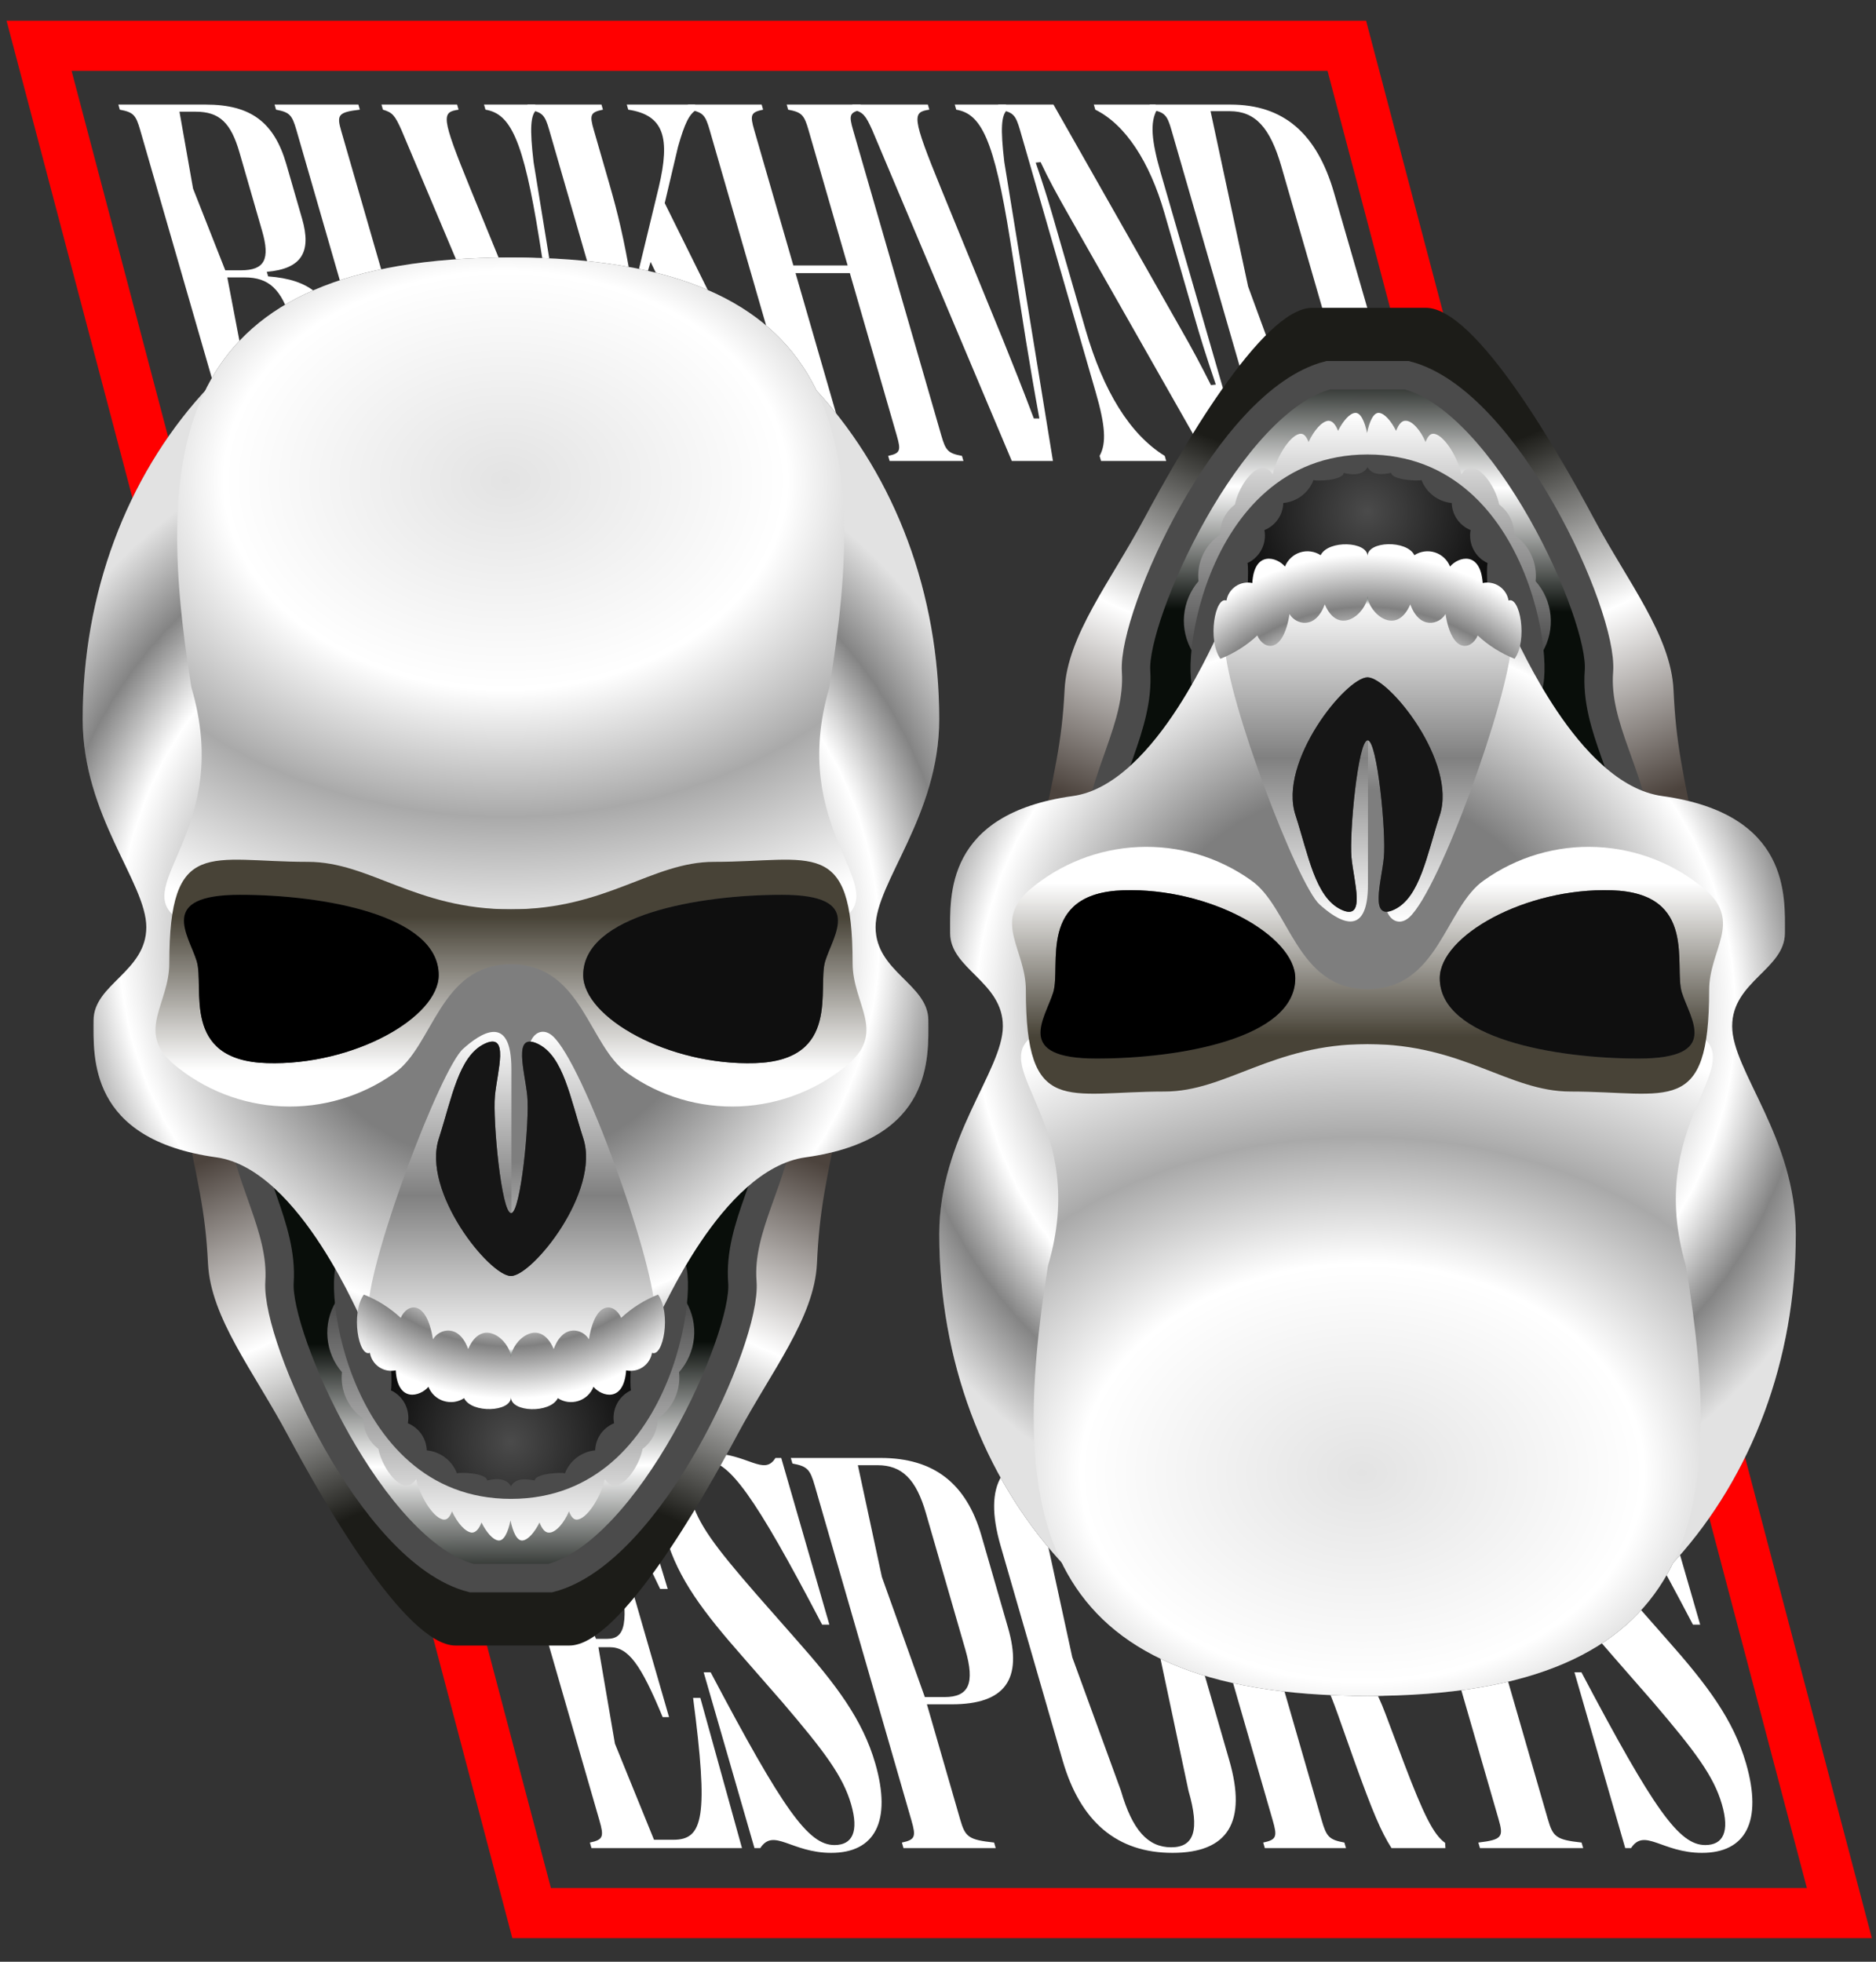 <svg width="66" height="69" viewBox="0 0 66 69" fill="none" xmlns="http://www.w3.org/2000/svg">
<rect x="0" y="0" width="66" height="69" fill="#333333" stroke="none"/>
<path fill-rule="evenodd" clip-rule="evenodd" d="M0.231 0.729L48.061 0.729L65.855 68.171H18.025L0.231 0.729ZM2.519 2.492L19.382 66.409H63.568L46.704 2.492L2.519 2.492Z" fill="#FF0000"/>
<path d="M10.966 16.214C12.543 16.214 13.067 15.524 12.622 13.984L12.006 11.853C11.593 10.421 10.902 9.83 9.434 9.722L9.387 9.561C10.618 9.454 10.966 8.863 10.627 7.69L10.076 5.783C9.645 4.288 8.81 3.679 7.243 3.679H4.164L4.215 3.858C4.696 3.947 4.78 4.046 4.932 4.574L8.036 15.318C8.189 15.847 8.162 15.945 7.733 16.035L7.785 16.214H10.966ZM6.314 3.929H6.889C7.723 3.929 8.125 4.323 8.425 5.362L9.221 8.12C9.508 9.113 9.316 9.507 8.481 9.507H7.925L6.792 6.633L6.314 3.929ZM7.997 9.758H8.61C9.444 9.758 9.91 10.152 10.249 11.325L11.149 14.441C11.465 15.533 11.255 15.963 10.421 15.963H9.79L8.59 12.857L7.997 9.758Z" fill="white"/>
<path d="M17.677 16.214L15.97 10.08H15.729C16.645 15.05 16.56 15.945 15.698 15.945H15.28L12.006 4.61C11.843 4.046 11.889 3.947 12.66 3.858L12.609 3.679H9.659L9.711 3.858C10.191 3.947 10.275 4.046 10.428 4.574L13.532 15.318C13.685 15.847 13.657 15.945 13.229 16.035L13.28 16.214H17.677Z" fill="white"/>
<path d="M20.483 16.214L18.772 5.702C18.632 4.511 18.665 4.046 18.879 3.858L18.828 3.679H17.028L17.08 3.858C17.956 4.001 18.41 4.896 18.972 8.415L19.527 11.943C19.669 12.82 19.827 13.751 20.004 14.718H19.81C19.444 13.742 19.076 12.82 18.718 11.934L16.547 6.633C15.501 4.073 15.539 3.947 16.134 3.858L16.082 3.679H13.421L13.472 3.858C13.807 3.956 13.891 4.055 14.124 4.574L19.036 16.214H20.483Z" fill="white"/>
<path d="M24.782 16.214L24.73 16.035C24.231 15.945 24.147 15.847 23.995 15.318L22.554 10.331L22.889 9.212L25.831 15.318C26.094 15.811 26.058 15.945 25.556 16.035L25.607 16.214H28.102L28.05 16.035C27.811 15.945 27.719 15.82 27.435 15.318L23.386 7.144L23.853 5.165C24.092 4.323 24.252 4.01 24.505 3.858L24.453 3.679H22.051L22.103 3.858C23.363 4.046 23.586 4.852 23.177 6.58L22.378 9.883L22.198 9.839C21.951 8.406 21.75 7.547 21.431 6.445L20.891 4.574C20.738 4.046 20.765 3.947 21.212 3.858L21.161 3.679H18.555L18.606 3.858C19.087 3.947 19.171 4.046 19.323 4.574L22.427 15.318C22.58 15.847 22.553 15.945 22.124 16.035L22.176 16.214H24.782Z" fill="white"/>
<path d="M30.417 16.214L30.365 16.035C29.875 15.945 29.791 15.847 29.639 15.318L27.988 9.606H29.899L31.549 15.318C31.702 15.847 31.675 15.945 31.246 16.035L31.298 16.214H33.895L33.843 16.035C33.353 15.945 33.269 15.847 33.117 15.318L30.013 4.574C29.86 4.046 29.887 3.947 30.325 3.858L30.273 3.679H27.677L27.728 3.858C28.209 3.947 28.293 4.046 28.445 4.574L29.821 9.337H27.911L26.535 4.574C26.382 4.046 26.409 3.947 26.847 3.858L26.796 3.679H24.199L24.25 3.858C24.731 3.947 24.815 4.046 24.967 4.574L28.071 15.318C28.224 15.847 28.197 15.945 27.768 16.035L27.82 16.214H30.417Z" fill="white"/>
<path d="M37.044 16.214L35.333 5.702C35.193 4.511 35.226 4.046 35.441 3.858L35.389 3.679H33.59L33.641 3.858C34.517 4.001 34.971 4.896 35.533 8.415L36.088 11.943C36.23 12.82 36.388 13.751 36.566 14.718H36.371C36.005 13.742 35.637 12.82 35.279 11.934L33.108 6.633C32.062 4.073 32.1 3.947 32.695 3.858L32.644 3.679H29.982L30.034 3.858C30.368 3.956 30.452 4.055 30.686 4.574L35.597 16.214H37.044Z" fill="white"/>
<path d="M41.028 16.214L40.976 16.035C39.745 15.274 38.814 13.751 38.188 11.585L37.011 7.511C36.853 6.965 36.677 6.418 36.438 5.72L36.609 5.702C36.896 6.311 37.154 6.786 37.663 7.681L42.512 16.214H43.764L40.838 6.087C40.51 4.95 40.453 4.305 40.704 3.858L40.653 3.679H38.482L38.534 3.858C39.593 4.377 40.446 5.693 40.964 7.484L42.045 11.226C42.218 11.826 42.411 12.462 42.774 13.527L42.603 13.545C42.236 12.82 41.968 12.31 41.521 11.531L37.063 3.679H35.116L35.167 3.858C35.648 3.947 35.732 4.046 35.885 4.574L38.551 13.805C38.88 14.942 38.936 15.587 38.685 16.035L38.737 16.214H41.028Z" fill="white"/>
<path d="M46.913 16.214C48.786 16.214 49.366 15.202 48.766 13.125L46.934 6.786C46.332 4.699 45.165 3.679 43.292 3.679H40.444L40.496 3.858C40.977 3.947 41.061 4.046 41.213 4.574L44.317 15.318C44.47 15.847 44.443 15.945 44.014 16.035L44.066 16.214H46.913ZM42.589 3.911H43.266C44.166 3.911 44.686 4.493 45.08 5.854L47.451 14.065C47.839 15.408 47.653 15.981 46.753 15.981H46.076L43.911 10.08L42.589 3.911Z" fill="white"/>
<path d="M26.104 65.004L24.639 59.721H24.384C24.93 63.906 24.744 64.71 23.693 64.71H23.009L21.634 61.331L21.053 57.937H21.451C22.103 57.937 22.539 58.525 23.314 60.397H23.538L22.029 55.173H21.805C22.114 57.055 22.018 57.643 21.366 57.643H20.968L19.708 54.665L19.215 51.575H19.868C20.898 51.575 21.532 52.32 23.225 55.888H23.491L22.088 51.281H16.845L16.902 51.477C17.43 51.575 17.522 51.683 17.689 52.261L21.087 64.024C21.254 64.602 21.224 64.71 20.753 64.808L20.809 65.004H26.104Z" fill="white"/>
<path d="M29.243 65.171C30.773 65.171 31.384 64.073 30.793 62.024C30.348 60.485 29.423 59.26 28.015 57.672L26.618 56.084C25.107 54.349 24.565 53.604 24.305 52.703C24.039 51.781 24.239 51.379 24.82 51.379C25.646 51.379 26.53 52.565 28.923 57.143H29.178L27.485 51.281H27.281C26.879 51.938 26.294 51.115 24.978 51.115C23.438 51.115 22.876 52.134 23.436 54.075C23.858 55.535 24.746 56.702 26.143 58.29L27.53 59.878C29.011 61.613 29.658 62.475 29.944 63.465C30.221 64.426 29.99 64.896 29.358 64.896C28.439 64.896 27.568 63.681 25.001 58.819H24.756L26.543 65.004H26.747C27.221 64.279 27.835 65.171 29.243 65.171Z" fill="white"/>
<path d="M35.03 65.004L34.974 64.808C34.068 64.71 33.958 64.612 33.78 63.995L32.61 59.946H33.487C35.364 59.946 35.987 59.064 35.463 57.251L34.526 54.006C33.999 52.183 32.861 51.281 30.984 51.281H27.822L27.879 51.477C28.407 51.575 28.499 51.683 28.666 52.261L32.064 64.024C32.231 64.602 32.201 64.71 31.73 64.808L31.786 65.004H35.03ZM30.181 51.536H30.874C31.731 51.536 32.23 52.026 32.575 53.222L33.963 58.025C34.305 59.211 34.087 59.691 33.23 59.691H32.537L31.026 55.467L30.181 51.536Z" fill="white"/>
<path d="M41.25 65.171C43.209 65.171 43.874 64.083 43.248 61.916L41.068 54.369C40.442 52.203 39.148 51.115 37.19 51.115C35.241 51.115 34.576 52.203 35.202 54.369L37.383 61.916C38.008 64.083 39.302 65.171 41.25 65.171ZM41.204 64.975C40.388 64.975 39.838 64.377 39.436 62.985L37.724 58.29L36.646 53.33C36.236 51.909 36.441 51.311 37.246 51.311C38.062 51.311 38.613 51.909 39.023 53.33L40.816 58.29L41.812 62.985C42.215 64.377 42.01 64.975 41.204 64.975Z" fill="white"/>
<path d="M47.354 65.004L47.297 64.808C46.759 64.71 46.666 64.602 46.499 64.024L44.772 58.045H45.251C46.027 58.045 46.461 58.593 47.066 60.299L47.671 62.005C48.286 63.71 48.581 64.416 48.955 65.004H50.853L50.84 64.818C50.431 64.534 50.079 63.808 49.406 62.044L48.746 60.289C48.086 58.535 47.455 58.153 46.057 58.045L46.006 57.868C47.71 57.692 48.073 56.829 47.679 55.467L47.198 53.8C46.725 52.163 45.572 51.281 43.726 51.281H40.533L40.59 51.477C41.118 51.575 41.21 51.683 41.377 52.261L44.775 64.024C44.942 64.602 44.912 64.71 44.441 64.808L44.498 65.004H47.354ZM42.9 51.566H43.533C44.461 51.566 44.95 51.987 45.301 53.202L46.151 56.143C46.499 57.349 46.253 57.77 45.325 57.77H44.693L42.9 51.566Z" fill="white"/>
<path d="M55.699 65.004L55.642 64.808C54.736 64.71 54.634 64.602 54.455 63.985L50.87 51.575H51.115C51.88 51.575 52.307 52.31 54.538 57.809H54.793L52.856 51.281H46.98L48.815 57.809H49.07C48.124 52.31 48.126 51.575 48.891 51.575H49.136L52.721 63.985C52.9 64.602 52.859 64.71 52.01 64.808L52.067 65.004H55.699Z" fill="white"/>
<path d="M59.878 65.171C61.408 65.171 62.02 64.073 61.428 62.024C60.983 60.485 60.058 59.26 58.651 57.672L57.253 56.084C55.742 54.349 55.201 53.604 54.94 52.703C54.674 51.781 54.874 51.379 55.456 51.379C56.282 51.379 57.165 52.565 59.559 57.143H59.814L58.12 51.281H57.916C57.514 51.938 56.93 51.115 55.614 51.115C54.073 51.115 53.511 52.134 54.072 54.075C54.494 55.535 55.381 56.702 56.779 58.29L58.166 59.878C59.646 61.613 60.293 62.475 60.579 63.465C60.857 64.426 60.625 64.896 59.993 64.896C59.075 64.896 58.203 63.681 55.636 58.819H55.391L57.178 65.004H57.382C57.856 64.279 58.471 65.171 59.878 65.171Z" fill="white"/>
<path d="M29.677 38.595L24.359 41.546C24.359 41.546 25.305 51.215 18.014 53.13C10.722 51.215 11.669 41.546 11.669 41.546L6.35 38.595C6.967 41.642 7.223 42.536 7.318 44.445C7.414 46.354 8.914 48.216 10.121 50.471C11.328 52.726 14.254 57.879 16.03 57.879H20.029C21.806 57.879 24.736 52.72 25.938 50.471C27.14 48.221 28.651 46.349 28.741 44.445C28.831 42.541 29.039 41.642 29.677 38.595Z" fill="url(#paint0_radial_1_388)"/>
<path d="M27.507 39.132H8.445C8.658 41.435 9.961 43.136 9.833 45.099C9.706 47.062 13.094 54.603 16.593 55.507H19.359C22.858 54.603 26.273 47.078 26.118 45.099C25.964 43.121 27.294 41.435 27.507 39.132Z" fill="url(#paint1_linear_1_388)"/>
<path d="M8.445 39.132C8.658 41.435 9.961 43.136 9.833 45.099C9.706 47.062 13.094 54.603 16.593 55.507H19.359C22.858 54.603 26.273 47.078 26.118 45.099C25.964 43.121 27.294 41.435 27.507 39.132" stroke="url(#paint2_linear_1_388)"/>
<path d="M17.97 52.577C20.546 52.577 22.634 50.489 22.634 47.913C22.634 45.337 20.546 43.248 17.97 43.248C15.394 43.248 13.306 45.337 13.306 47.913C13.306 50.489 15.394 52.577 17.97 52.577Z" fill="url(#paint3_radial_1_388)"/>
<path d="M24.135 45.78C23.805 48.279 22.167 52.375 17.976 52.375C13.785 52.375 12.126 48.279 11.817 45.78C11.587 46.164 11.483 46.61 11.522 47.056C11.56 47.502 11.738 47.925 12.03 48.264C11.996 48.578 12.048 48.896 12.18 49.183C12.312 49.471 12.519 49.717 12.78 49.896C12.781 50.103 12.829 50.306 12.921 50.49C13.014 50.675 13.147 50.836 13.312 50.96C13.429 51.54 13.876 52.194 14.253 52.252C14.402 52.252 14.53 52.189 14.641 52.029C14.796 52.699 15.296 53.449 15.63 53.449C15.748 53.449 15.833 53.337 15.902 53.157C16.083 53.555 16.364 53.885 16.599 53.907C16.742 53.907 16.854 53.773 16.939 53.55C17.109 53.891 17.338 54.162 17.535 54.183C17.731 54.204 17.875 53.891 17.96 53.476C18.045 53.891 18.189 54.204 18.386 54.183C18.582 54.162 18.811 53.891 18.981 53.55C19.066 53.773 19.178 53.917 19.322 53.907C19.556 53.907 19.853 53.555 20.018 53.157C20.087 53.337 20.172 53.454 20.29 53.449C20.625 53.449 21.125 52.699 21.279 52.029C21.39 52.189 21.518 52.279 21.667 52.252C22.045 52.194 22.491 51.54 22.608 50.96C22.773 50.836 22.907 50.675 22.999 50.49C23.091 50.306 23.139 50.103 23.14 49.896C23.401 49.717 23.608 49.471 23.74 49.183C23.872 48.896 23.924 48.578 23.89 48.264C24.187 47.928 24.371 47.507 24.415 47.061C24.459 46.615 24.361 46.167 24.135 45.78Z" fill="url(#paint4_linear_1_388)"/>
<path d="M23.949 44.243C22.257 43.94 22.108 48.625 22.199 48.902C21.985 49.002 21.81 49.17 21.703 49.38C21.595 49.589 21.56 49.829 21.603 50.061C21.412 50.138 21.247 50.27 21.129 50.438C21.011 50.608 20.945 50.807 20.938 51.013C20.703 51.036 20.48 51.124 20.292 51.266C20.104 51.409 19.959 51.601 19.875 51.822C19.763 51.779 18.837 51.822 18.811 52.072C18.731 52.072 18.189 51.896 17.976 52.274C17.763 51.896 17.221 52.056 17.141 52.072C17.098 51.8 16.173 51.779 16.077 51.822C15.992 51.601 15.848 51.409 15.66 51.266C15.472 51.124 15.248 51.036 15.014 51.013C15.007 50.807 14.941 50.608 14.822 50.438C14.704 50.27 14.54 50.138 14.349 50.061C14.392 49.829 14.357 49.589 14.249 49.38C14.142 49.17 13.967 49.002 13.753 48.902C13.844 48.625 13.695 43.94 12.003 44.243C11.216 44.386 12.003 52.72 17.976 52.72C23.949 52.72 24.736 44.386 23.949 44.243Z" fill="url(#paint5_linear_1_388)"/>
<path d="M17.976 48.173C21.954 48.173 23.209 46.195 23.209 46.195C23.209 46.407 25.337 41.115 28.347 40.706C32.862 40.078 32.66 37.159 32.66 35.888C32.66 34.616 30.804 34.186 30.804 32.611C30.804 31.037 33.043 28.697 33.043 25.298C33.043 16.427 26.836 9.056 17.976 9.056C9.115 9.056 2.909 16.427 2.909 25.298C2.909 28.697 5.148 31.042 5.148 32.611C5.148 34.18 3.292 34.616 3.292 35.888C3.292 37.159 3.09 40.078 7.605 40.706C10.588 41.115 12.769 46.668 12.742 46.455C12.742 46.455 13.998 48.173 17.976 48.173Z" fill="url(#paint6_radial_1_388)"/>
<path d="M17.976 9.056C6.212 9.056 5.334 15.481 6.733 24.182C8.206 29.138 4.606 31.128 6.201 32.271C11.334 30.388 12.833 31.978 17.955 31.978C23.077 31.978 24.576 30.383 29.709 32.271C31.304 31.128 27.725 29.138 29.177 24.182C30.618 15.481 29.741 9.056 17.976 9.056Z" fill="url(#paint7_radial_1_388)"/>
<path d="M17.976 48.173C21.954 48.173 23.209 46.195 23.209 46.195C23.209 46.407 25.337 41.115 28.347 40.706C32.862 40.078 32.66 37.159 32.66 35.888C32.66 34.616 30.804 34.186 30.804 32.611C30.804 31.037 33.043 28.697 33.043 25.298C33.043 16.427 26.836 9.056 17.976 9.056C9.115 9.056 2.909 16.427 2.909 25.298C2.909 28.697 5.148 31.042 5.148 32.611C5.148 34.18 3.292 34.616 3.292 35.888C3.292 37.159 3.09 40.078 7.605 40.706C10.588 41.115 12.769 46.668 12.742 46.455C12.742 46.455 13.998 48.173 17.976 48.173Z" fill="url(#paint8_radial_1_388)"/>
<path d="M17.976 9.056C6.212 9.056 5.334 15.481 6.733 24.182C8.206 29.138 4.606 31.128 6.201 32.271C11.334 30.388 12.833 31.978 17.955 31.978C23.077 31.978 24.576 30.383 29.709 32.271C31.304 31.128 27.725 29.138 29.177 24.182C30.618 15.481 29.741 9.056 17.976 9.056Z" fill="url(#paint9_radial_1_388)"/>
<path d="M29.996 33.882C29.996 29.404 28.576 30.314 25.119 30.314C22.933 30.314 21.348 31.984 17.976 31.984C14.604 31.984 13.019 30.314 10.833 30.314C7.376 30.314 5.956 29.404 5.956 33.882C5.956 35.308 4.786 36.27 6.079 37.403C7.153 38.32 8.503 38.852 9.915 38.915C11.326 38.977 12.718 38.567 13.87 37.749C15.248 36.802 15.466 33.914 17.976 33.914C20.486 33.914 20.704 36.802 22.082 37.749C23.234 38.567 24.625 38.977 26.037 38.915C27.448 38.852 28.798 38.32 29.873 37.403C31.166 36.265 29.996 35.303 29.996 33.882Z" fill="url(#paint10_linear_1_388)"/>
<path d="M15.434 34.297C15.434 35.786 12.429 37.488 9.386 37.393C6.344 37.297 7.206 34.733 6.919 33.803C6.632 32.872 5.52 31.473 8.44 31.473C11.36 31.473 15.434 32.181 15.434 34.297Z" fill="url(#paint11_radial_1_388)"/>
<path d="M15.434 34.297C15.434 35.786 12.429 37.488 9.386 37.393C6.344 37.297 7.206 34.733 6.919 33.803C6.632 32.872 5.52 31.473 8.44 31.473C11.36 31.473 15.434 32.181 15.434 34.297Z" fill="black"/>
<path d="M20.518 34.297C20.518 35.786 23.523 37.488 26.565 37.393C29.607 37.297 28.745 34.733 29.033 33.803C29.32 32.872 30.431 31.473 27.512 31.473C24.592 31.473 20.518 32.181 20.518 34.297Z" fill="url(#paint12_radial_1_388)"/>
<path d="M20.518 34.297C20.518 35.786 23.523 37.488 26.565 37.393C29.607 37.297 28.745 34.733 29.033 33.803C29.32 32.872 30.431 31.473 27.512 31.473C24.592 31.473 20.518 32.181 20.518 34.297Z" fill="#0F0F0F"/>
<path d="M19.444 36.441C18.848 35.909 18.178 36.866 18.912 38.095C19.444 39.015 17.992 44.881 17.992 44.881V37.605C17.992 35.595 16.881 36.361 16.29 36.893C15.514 37.589 13.03 44.089 12.95 46.041C12.908 46.992 16.088 47.737 17.992 47.796C19.896 47.737 23.076 46.992 23.034 46.041C22.944 44.179 20.518 37.409 19.444 36.441Z" fill="url(#paint13_linear_1_388)"/>
<path d="M17.976 44.881C18.726 44.881 21.135 41.913 20.518 40.031C20.061 38.627 19.822 37.148 18.923 36.717C18.024 36.286 18.465 37.685 18.55 38.547C18.636 39.408 18.322 42.669 17.981 42.669C17.641 42.669 17.332 39.408 17.412 38.547C17.492 37.685 17.944 36.281 17.04 36.717C16.136 37.153 15.896 38.627 15.444 40.031C14.817 41.913 17.226 44.881 17.976 44.881Z" fill="url(#paint14_radial_1_388)"/>
<path d="M17.976 44.881C18.726 44.881 21.135 41.913 20.518 40.031C20.061 38.627 19.822 37.148 18.923 36.717C18.024 36.286 18.465 37.685 18.55 38.547C18.636 39.408 18.322 42.669 17.981 42.669C17.641 42.669 17.332 39.408 17.412 38.547C17.492 37.685 17.944 36.281 17.04 36.717C16.136 37.153 15.896 38.627 15.444 40.031C14.817 41.913 17.226 44.881 17.976 44.881Z" fill="#161616"/>
<path d="M17.976 49.147C17.976 49.678 19.359 49.721 19.625 49.178C19.73 49.247 19.85 49.292 19.975 49.309C20.1 49.325 20.227 49.314 20.347 49.276C20.467 49.238 20.577 49.174 20.669 49.088C20.761 49.002 20.833 48.897 20.88 48.779C21.167 49.12 21.944 49.349 22.029 48.2C22.129 48.221 22.233 48.222 22.334 48.203C22.434 48.183 22.53 48.143 22.615 48.086C22.7 48.028 22.773 47.954 22.828 47.867C22.884 47.781 22.921 47.684 22.938 47.583C23.337 47.748 23.619 46.189 23.151 45.535C22.671 45.725 22.231 46.003 21.853 46.354C21.64 45.854 20.949 45.668 20.72 47.109C20.508 46.742 19.811 46.54 19.481 47.45C18.986 46.296 18.013 47.141 17.976 47.737C17.939 47.141 16.965 46.296 16.471 47.45C16.141 46.54 15.444 46.742 15.232 47.109C15.003 45.668 14.312 45.854 14.099 46.354C13.721 46.003 13.281 45.725 12.801 45.535C12.333 46.189 12.615 47.748 13.014 47.583C13.031 47.684 13.068 47.781 13.124 47.867C13.179 47.954 13.252 48.028 13.337 48.086C13.422 48.143 13.518 48.183 13.618 48.203C13.719 48.222 13.823 48.221 13.923 48.2C13.987 49.349 14.785 49.12 15.072 48.779C15.119 48.897 15.191 49.002 15.283 49.088C15.375 49.174 15.485 49.238 15.605 49.276C15.725 49.314 15.852 49.325 15.977 49.309C16.102 49.292 16.222 49.247 16.327 49.178C16.593 49.721 17.976 49.668 17.976 49.147Z" fill="url(#paint15_radial_1_388)"/>
<path d="M59.812 30.112L54.493 27.16C54.493 27.16 55.44 17.491 48.149 15.576C40.857 17.491 41.804 27.16 41.804 27.16L36.485 30.112C37.102 27.064 37.358 26.171 37.453 24.262C37.549 22.352 39.049 20.491 40.256 18.236C41.463 15.981 44.389 10.827 46.165 10.827H50.164C51.941 10.827 54.871 15.986 56.073 18.236C57.275 20.485 58.785 22.358 58.876 24.262C58.966 26.166 59.174 27.064 59.812 30.112Z" fill="url(#paint16_radial_1_388)"/>
<path d="M57.642 29.575H38.58C38.793 27.272 40.096 25.57 39.968 23.607C39.841 21.645 43.228 14.103 46.728 13.199H49.494C52.993 14.103 56.408 21.629 56.253 23.607C56.099 25.586 57.429 27.272 57.642 29.575Z" fill="url(#paint17_linear_1_388)"/>
<path d="M38.58 29.575C38.793 27.272 40.096 25.57 39.968 23.607C39.841 21.645 43.228 14.103 46.728 13.199H49.494C52.993 14.103 56.408 21.629 56.253 23.607C56.099 25.586 57.429 27.272 57.642 29.575" stroke="url(#paint18_linear_1_388)"/>
<path d="M48.105 16.13C50.681 16.13 52.769 18.218 52.769 20.794C52.769 23.37 50.681 25.458 48.105 25.458C45.529 25.458 43.441 23.37 43.441 20.794C43.441 18.218 45.529 16.13 48.105 16.13Z" fill="url(#paint19_radial_1_388)"/>
<path d="M54.27 22.927C53.94 20.427 52.302 16.332 48.111 16.332C43.92 16.332 42.261 20.427 41.952 22.927C41.722 22.543 41.618 22.096 41.657 21.65C41.695 21.204 41.873 20.782 42.165 20.443C42.131 20.128 42.183 19.811 42.315 19.523C42.447 19.236 42.654 18.989 42.915 18.81C42.916 18.604 42.964 18.401 43.056 18.216C43.149 18.032 43.282 17.871 43.447 17.746C43.564 17.167 44.011 16.512 44.388 16.454C44.537 16.454 44.665 16.518 44.776 16.677C44.931 16.007 45.431 15.257 45.766 15.257C45.883 15.257 45.968 15.369 46.037 15.55C46.218 15.151 46.499 14.821 46.733 14.8C46.877 14.8 46.989 14.933 47.074 15.156C47.244 14.816 47.473 14.545 47.67 14.523C47.866 14.502 48.01 14.816 48.095 15.231C48.18 14.816 48.324 14.502 48.52 14.523C48.717 14.545 48.946 14.816 49.116 15.156C49.201 14.933 49.313 14.789 49.457 14.8C49.691 14.8 49.988 15.151 50.153 15.55C50.222 15.369 50.307 15.252 50.425 15.257C50.76 15.257 51.26 16.007 51.414 16.677C51.526 16.518 51.653 16.427 51.802 16.454C52.18 16.512 52.626 17.167 52.743 17.746C52.908 17.871 53.041 18.032 53.134 18.216C53.226 18.401 53.274 18.604 53.275 18.81C53.536 18.989 53.743 19.236 53.875 19.523C54.007 19.811 54.059 20.128 54.025 20.443C54.322 20.778 54.506 21.199 54.55 21.645C54.594 22.091 54.496 22.54 54.27 22.927Z" fill="url(#paint20_linear_1_388)"/>
<path d="M54.084 24.464C52.392 24.767 52.243 20.081 52.334 19.805C52.12 19.705 51.945 19.537 51.837 19.327C51.73 19.117 51.695 18.877 51.738 18.645C51.547 18.568 51.382 18.437 51.264 18.268C51.146 18.099 51.08 17.899 51.073 17.693C50.838 17.671 50.614 17.583 50.427 17.44C50.239 17.297 50.094 17.105 50.01 16.885C49.898 16.927 48.972 16.885 48.946 16.635C48.866 16.635 48.324 16.81 48.111 16.433C47.898 16.81 47.356 16.651 47.276 16.635C47.233 16.906 46.308 16.927 46.212 16.885C46.127 17.105 45.983 17.297 45.795 17.44C45.607 17.583 45.383 17.671 45.148 17.693C45.142 17.899 45.075 18.099 44.957 18.268C44.839 18.437 44.675 18.568 44.484 18.645C44.527 18.877 44.492 19.117 44.384 19.327C44.276 19.537 44.102 19.705 43.888 19.805C43.978 20.081 43.83 24.767 42.138 24.464C41.351 24.32 42.138 15.986 48.111 15.986C54.084 15.986 54.871 24.32 54.084 24.464Z" fill="url(#paint21_linear_1_388)"/>
<path d="M48.111 20.533C52.089 20.533 53.344 22.512 53.344 22.512C53.344 22.299 55.472 27.591 58.482 28C62.997 28.628 62.795 31.548 62.795 32.819C62.795 34.09 60.939 34.521 60.939 36.095C60.939 37.669 63.178 40.009 63.178 43.408C63.178 52.279 56.971 59.651 48.111 59.651C39.25 59.651 33.044 52.279 33.044 43.408C33.044 40.009 35.283 37.664 35.283 36.095C35.283 34.526 33.427 34.09 33.427 32.819C33.427 31.548 33.224 28.628 37.74 28C40.724 27.591 42.904 22.038 42.877 22.251C42.877 22.251 44.133 20.533 48.111 20.533Z" fill="url(#paint22_radial_1_388)"/>
<path d="M48.111 59.651C36.347 59.651 35.469 53.226 36.868 44.525C38.341 39.568 34.741 37.579 36.336 36.435C41.468 38.318 42.968 36.728 48.09 36.728C53.212 36.728 54.711 38.324 59.844 36.435C61.439 37.579 57.86 39.568 59.312 44.525C60.753 53.226 59.876 59.651 48.111 59.651Z" fill="url(#paint23_radial_1_388)"/>
<path d="M48.111 20.533C52.089 20.533 53.344 22.512 53.344 22.512C53.344 22.299 55.472 27.591 58.482 28C62.997 28.628 62.795 31.548 62.795 32.819C62.795 34.09 60.939 34.521 60.939 36.095C60.939 37.669 63.178 40.009 63.178 43.408C63.178 52.279 56.971 59.651 48.111 59.651C39.25 59.651 33.044 52.279 33.044 43.408C33.044 40.009 35.283 37.664 35.283 36.095C35.283 34.526 33.427 34.09 33.427 32.819C33.427 31.548 33.224 28.628 37.74 28C40.724 27.591 42.904 22.038 42.877 22.251C42.877 22.251 44.133 20.533 48.111 20.533Z" fill="url(#paint24_radial_1_388)"/>
<path d="M48.111 59.651C36.347 59.651 35.469 53.226 36.868 44.525C38.341 39.568 34.741 37.579 36.336 36.435C41.468 38.318 42.968 36.728 48.09 36.728C53.212 36.728 54.711 38.324 59.844 36.435C61.439 37.579 57.86 39.568 59.312 44.525C60.753 53.226 59.876 59.651 48.111 59.651Z" fill="url(#paint25_radial_1_388)"/>
<path d="M60.13 34.824C60.13 39.302 58.711 38.393 55.254 38.393C53.068 38.393 51.483 36.723 48.111 36.723C44.739 36.723 43.154 38.393 40.968 38.393C37.511 38.393 36.091 39.302 36.091 34.824C36.091 33.399 34.921 32.436 36.213 31.303C37.288 30.386 38.638 29.854 40.05 29.792C41.461 29.729 42.853 30.139 44.005 30.957C45.382 31.904 45.6 34.792 48.111 34.792C50.621 34.792 50.839 31.904 52.217 30.957C53.368 30.139 54.76 29.729 56.172 29.792C57.583 29.854 58.933 30.386 60.008 31.303C61.301 32.441 60.13 33.404 60.13 34.824Z" fill="url(#paint26_linear_1_388)"/>
<path d="M45.569 34.409C45.569 32.92 42.564 31.218 39.522 31.314C36.479 31.41 37.341 33.973 37.054 34.904C36.767 35.834 35.655 37.233 38.575 37.233C41.495 37.233 45.569 36.526 45.569 34.409Z" fill="url(#paint27_radial_1_388)"/>
<path d="M45.569 34.409C45.569 32.92 42.564 31.218 39.522 31.314C36.479 31.41 37.341 33.973 37.054 34.904C36.767 35.834 35.655 37.233 38.575 37.233C41.495 37.233 45.569 36.526 45.569 34.409Z" fill="black"/>
<path d="M50.653 34.409C50.653 32.92 53.658 31.218 56.7 31.314C59.742 31.41 58.88 33.973 59.168 34.904C59.455 35.834 60.566 37.233 57.647 37.233C54.727 37.233 50.653 36.526 50.653 34.409Z" fill="url(#paint28_radial_1_388)"/>
<path d="M50.653 34.409C50.653 32.92 53.658 31.218 56.7 31.314C59.742 31.41 58.88 33.973 59.168 34.904C59.455 35.834 60.566 37.233 57.647 37.233C54.727 37.233 50.653 36.526 50.653 34.409Z" fill="#0F0F0F"/>
<path d="M49.579 32.266C48.983 32.798 48.313 31.84 49.047 30.612C49.579 29.692 48.127 23.825 48.127 23.825V31.101C48.127 33.111 47.015 32.346 46.425 31.814C45.648 31.117 43.165 24.618 43.085 22.666C43.042 21.714 46.223 20.969 48.127 20.911C50.031 20.969 53.211 21.714 53.169 22.666C53.078 24.527 50.653 31.298 49.579 32.266Z" fill="url(#paint29_linear_1_388)"/>
<path d="M48.111 23.825C48.861 23.825 51.27 26.793 50.653 28.676C50.196 30.08 49.956 31.558 49.058 31.989C48.159 32.42 48.6 31.021 48.685 30.16C48.77 29.298 48.457 26.038 48.116 26.038C47.776 26.038 47.467 29.298 47.547 30.16C47.627 31.021 48.079 32.425 47.175 31.989C46.271 31.553 46.032 30.08 45.579 28.676C44.952 26.793 47.361 23.825 48.111 23.825Z" fill="url(#paint30_radial_1_388)"/>
<path d="M48.111 23.825C48.861 23.825 51.27 26.793 50.653 28.676C50.196 30.08 49.956 31.558 49.058 31.989C48.159 32.42 48.6 31.021 48.685 30.16C48.77 29.298 48.457 26.038 48.116 26.038C47.776 26.038 47.467 29.298 47.547 30.16C47.627 31.021 48.079 32.425 47.175 31.989C46.271 31.553 46.032 30.08 45.579 28.676C44.952 26.793 47.361 23.825 48.111 23.825Z" fill="#161616"/>
<path d="M48.111 19.56C48.111 19.028 49.494 18.986 49.76 19.528C49.865 19.459 49.985 19.415 50.11 19.398C50.235 19.381 50.362 19.392 50.482 19.43C50.602 19.468 50.712 19.533 50.804 19.619C50.896 19.704 50.968 19.81 51.015 19.927C51.302 19.587 52.078 19.358 52.164 20.507C52.264 20.485 52.368 20.484 52.469 20.504C52.569 20.523 52.665 20.563 52.75 20.621C52.835 20.678 52.907 20.753 52.963 20.839C53.019 20.926 53.056 21.022 53.073 21.124C53.472 20.959 53.754 22.517 53.286 23.171C52.806 22.982 52.366 22.704 51.988 22.352C51.775 22.852 51.084 23.038 50.855 21.597C50.642 21.964 49.946 22.166 49.616 21.257C49.121 22.411 48.148 21.565 48.111 20.969C48.074 21.565 47.1 22.411 46.606 21.257C46.276 22.166 45.579 21.964 45.367 21.597C45.138 23.038 44.447 22.852 44.234 22.352C43.856 22.704 43.416 22.982 42.936 23.171C42.468 22.517 42.75 20.959 43.149 21.124C43.166 21.022 43.203 20.926 43.259 20.839C43.314 20.753 43.387 20.678 43.472 20.621C43.557 20.563 43.653 20.523 43.753 20.504C43.854 20.484 43.958 20.485 44.058 20.507C44.122 19.358 44.92 19.587 45.207 19.927C45.254 19.81 45.326 19.704 45.418 19.619C45.51 19.533 45.62 19.468 45.74 19.43C45.86 19.392 45.987 19.381 46.112 19.398C46.237 19.415 46.357 19.459 46.462 19.528C46.728 18.986 48.111 19.039 48.111 19.56Z" fill="url(#paint31_radial_1_388)"/>
<defs>
<radialGradient id="paint0_radial_1_388" cx="0" cy="0" r="1" gradientUnits="userSpaceOnUse" gradientTransform="translate(17.929 67.027) scale(37.804 37.804)">
<stop offset="0.39" stop-color="#1C1C18"/>
<stop offset="0.57" stop-color="white"/>
<stop offset="0.75" stop-color="#4C433D"/>
</radialGradient>
<linearGradient id="paint1_linear_1_388" x1="18.072" y1="55.906" x2="18.018" y2="47.226" gradientUnits="userSpaceOnUse">
<stop stop-color="#060B07"/>
<stop offset="0.5" stop-color="white"/>
<stop offset="1" stop-color="#090E0A"/>
</linearGradient>
<linearGradient id="paint2_linear_1_388" x1="2108.44" y1="2891.26" x2="2106.04" y2="2376.41" gradientUnits="userSpaceOnUse">
<stop stop-color="#4B4B4B"/>
<stop offset="0.5" stop-color="white"/>
<stop offset="1" stop-color="#4B4B4B"/>
</linearGradient>
<radialGradient id="paint3_radial_1_388" cx="0" cy="0" r="1" gradientUnits="userSpaceOnUse" gradientTransform="translate(17.97 50.71) scale(9.329 9.329)">
<stop stop-color="#4B4B4B"/>
<stop offset="0.6"/>
<stop offset="1" stop-color="#4B4B4B"/>
</radialGradient>
<linearGradient id="paint4_linear_1_388" x1="17.976" y1="45.78" x2="17.976" y2="54.172" gradientUnits="userSpaceOnUse">
<stop stop-color="#4B4B4B"/>
<stop offset="1" stop-color="white"/>
</linearGradient>
<linearGradient id="paint5_linear_1_388" x1="11.749" y1="1338.79" x2="17.551" y2="1474.69" gradientUnits="userSpaceOnUse">
<stop stop-color="#4B4B4B"/>
<stop offset="1" stop-color="white"/>
</linearGradient>
<radialGradient id="paint6_radial_1_388" cx="0" cy="0" r="1" gradientUnits="userSpaceOnUse" gradientTransform="translate(3317.69 5686.93) scale(1786.37 2318.87)">
<stop stop-color="#4B4B4B"/>
<stop offset="0.6"/>
<stop offset="1" stop-color="#4B4B4B"/>
</radialGradient>
<radialGradient id="paint7_radial_1_388" cx="0" cy="0" r="1" gradientUnits="userSpaceOnUse" gradientTransform="translate(2683.6 3378.73) scale(1443.1 1376.19)">
<stop stop-color="#4B4B4B"/>
<stop offset="0.6"/>
<stop offset="1" stop-color="#4B4B4B"/>
</radialGradient>
<radialGradient id="paint8_radial_1_388" cx="0" cy="0" r="1" gradientUnits="userSpaceOnUse" gradientTransform="translate(17.55 33.074) scale(26.358 26.358)">
<stop offset="0.3" stop-color="#7E7E7E"/>
<stop offset="0.51" stop-color="white"/>
<stop offset="0.61" stop-color="#848484"/>
<stop offset="0.72" stop-color="#E2E2E2"/>
</radialGradient>
<radialGradient id="paint9_radial_1_388" cx="0" cy="0" r="1" gradientUnits="userSpaceOnUse" gradientTransform="translate(17.785 16.907) scale(23.114 17.104)">
<stop stop-color="#E3E3E3"/>
<stop offset="0.43" stop-color="white"/>
<stop offset="0.69" stop-color="#A9A9A9"/>
<stop offset="0.98" stop-color="white"/>
</radialGradient>
<linearGradient id="paint10_linear_1_388" x1="17.976" y1="37.653" x2="17.976" y2="32.244" gradientUnits="userSpaceOnUse">
<stop stop-color="white"/>
<stop offset="1" stop-color="#484337"/>
</linearGradient>
<radialGradient id="paint11_radial_1_388" cx="0" cy="0" r="1" gradientUnits="userSpaceOnUse" gradientTransform="translate(873.907 755.005) scale(146.26 86.035)">
<stop stop-color="#4B4B4B"/>
<stop offset="0.6"/>
<stop offset="1" stop-color="#4B4B4B"/>
</radialGradient>
<radialGradient id="paint12_radial_1_388" cx="0" cy="0" r="1" gradientUnits="userSpaceOnUse" gradientTransform="translate(-852.001 755.005) rotate(180) scale(146.26 86.035)">
<stop stop-color="#4B4B4B"/>
<stop offset="0.6"/>
<stop offset="1" stop-color="#4B4B4B"/>
</radialGradient>
<linearGradient id="paint13_linear_1_388" x1="17.976" y1="47.796" x2="17.976" y2="36.286" gradientUnits="userSpaceOnUse">
<stop stop-color="#2D3D37"/>
<stop offset="0.03" stop-color="#F9F9F9"/>
<stop offset="0.5" stop-color="#808080"/>
<stop offset="1" stop-color="white"/>
</linearGradient>
<radialGradient id="paint14_radial_1_388" cx="0" cy="0" r="1" gradientUnits="userSpaceOnUse" gradientTransform="translate(596.023 1258.75) scale(50.923 79.573)">
<stop stop-color="#4B4B4B"/>
<stop offset="0.6"/>
<stop offset="1" stop-color="#4B4B4B"/>
</radialGradient>
<radialGradient id="paint15_radial_1_388" cx="0" cy="0" r="1" gradientUnits="userSpaceOnUse" gradientTransform="translate(17.951 39.771) rotate(180) scale(12 12.238)">
<stop stop-color="#808080"/>
<stop offset="0.5" stop-color="white"/>
<stop offset="0.62" stop-color="#808080"/>
<stop offset="0.77" stop-color="white"/>
</radialGradient>
<radialGradient id="paint16_radial_1_388" cx="0" cy="0" r="1" gradientUnits="userSpaceOnUse" gradientTransform="translate(48.063 1.679) scale(37.804 37.804)">
<stop offset="0.39" stop-color="#1C1C18"/>
<stop offset="0.57" stop-color="white"/>
<stop offset="0.75" stop-color="#4C433D"/>
</radialGradient>
<linearGradient id="paint17_linear_1_388" x1="48.207" y1="12.8" x2="48.153" y2="21.48" gradientUnits="userSpaceOnUse">
<stop stop-color="#060B07"/>
<stop offset="0.5" stop-color="white"/>
<stop offset="1" stop-color="#090E0A"/>
</linearGradient>
<linearGradient id="paint18_linear_1_388" x1="2138.57" y1="-2822.55" x2="2136.18" y2="-2307.7" gradientUnits="userSpaceOnUse">
<stop stop-color="#4B4B4B"/>
<stop offset="0.5" stop-color="white"/>
<stop offset="1" stop-color="#4B4B4B"/>
</linearGradient>
<radialGradient id="paint19_radial_1_388" cx="0" cy="0" r="1" gradientUnits="userSpaceOnUse" gradientTransform="translate(48.105 17.996) scale(9.329 9.329)">
<stop stop-color="#4B4B4B"/>
<stop offset="0.6"/>
<stop offset="1" stop-color="#4B4B4B"/>
</radialGradient>
<linearGradient id="paint20_linear_1_388" x1="48.111" y1="22.927" x2="48.111" y2="14.534" gradientUnits="userSpaceOnUse">
<stop stop-color="#4B4B4B"/>
<stop offset="1" stop-color="white"/>
</linearGradient>
<linearGradient id="paint21_linear_1_388" x1="41.884" y1="-1270.08" x2="47.686" y2="-1405.98" gradientUnits="userSpaceOnUse">
<stop stop-color="#4B4B4B"/>
<stop offset="1" stop-color="white"/>
</linearGradient>
<radialGradient id="paint22_radial_1_388" cx="0" cy="0" r="1" gradientUnits="userSpaceOnUse" gradientTransform="translate(3347.83 -5618.22) scale(1786.37 2318.87)">
<stop stop-color="#4B4B4B"/>
<stop offset="0.6"/>
<stop offset="1" stop-color="#4B4B4B"/>
</radialGradient>
<radialGradient id="paint23_radial_1_388" cx="0" cy="0" r="1" gradientUnits="userSpaceOnUse" gradientTransform="translate(2713.74 -3310.02) scale(1443.1 1376.19)">
<stop stop-color="#4B4B4B"/>
<stop offset="0.6"/>
<stop offset="1" stop-color="#4B4B4B"/>
</radialGradient>
<radialGradient id="paint24_radial_1_388" cx="0" cy="0" r="1" gradientUnits="userSpaceOnUse" gradientTransform="translate(47.685 35.632) scale(26.358 26.358)">
<stop offset="0.3" stop-color="#7E7E7E"/>
<stop offset="0.51" stop-color="white"/>
<stop offset="0.61" stop-color="#848484"/>
<stop offset="0.72" stop-color="#E2E2E2"/>
</radialGradient>
<radialGradient id="paint25_radial_1_388" cx="0" cy="0" r="1" gradientUnits="userSpaceOnUse" gradientTransform="translate(47.92 51.8) scale(23.114 17.104)">
<stop stop-color="#E3E3E3"/>
<stop offset="0.43" stop-color="white"/>
<stop offset="0.69" stop-color="#A9A9A9"/>
<stop offset="0.98" stop-color="white"/>
</radialGradient>
<linearGradient id="paint26_linear_1_388" x1="48.111" y1="31.053" x2="48.111" y2="36.462" gradientUnits="userSpaceOnUse">
<stop stop-color="white"/>
<stop offset="1" stop-color="#484337"/>
</linearGradient>
<radialGradient id="paint27_radial_1_388" cx="0" cy="0" r="1" gradientUnits="userSpaceOnUse" gradientTransform="translate(904.042 -686.299) scale(146.26 86.035)">
<stop stop-color="#4B4B4B"/>
<stop offset="0.6"/>
<stop offset="1" stop-color="#4B4B4B"/>
</radialGradient>
<radialGradient id="paint28_radial_1_388" cx="0" cy="0" r="1" gradientUnits="userSpaceOnUse" gradientTransform="translate(-821.866 -686.299) rotate(180) scale(146.26 86.035)">
<stop stop-color="#4B4B4B"/>
<stop offset="0.6"/>
<stop offset="1" stop-color="#4B4B4B"/>
</radialGradient>
<linearGradient id="paint29_linear_1_388" x1="48.111" y1="20.911" x2="48.111" y2="32.42" gradientUnits="userSpaceOnUse">
<stop stop-color="#2D3D37"/>
<stop offset="0.03" stop-color="#F9F9F9"/>
<stop offset="0.5" stop-color="#808080"/>
<stop offset="1" stop-color="white"/>
</linearGradient>
<radialGradient id="paint30_radial_1_388" cx="0" cy="0" r="1" gradientUnits="userSpaceOnUse" gradientTransform="translate(626.158 -1190.05) scale(50.923 79.573)">
<stop stop-color="#4B4B4B"/>
<stop offset="0.6"/>
<stop offset="1" stop-color="#4B4B4B"/>
</radialGradient>
<radialGradient id="paint31_radial_1_388" cx="0" cy="0" r="1" gradientUnits="userSpaceOnUse" gradientTransform="translate(48.086 28.935) rotate(180) scale(12 12.238)">
<stop stop-color="#808080"/>
<stop offset="0.5" stop-color="white"/>
<stop offset="0.62" stop-color="#808080"/>
<stop offset="0.77" stop-color="white"/>
</radialGradient>
</defs>
</svg>

